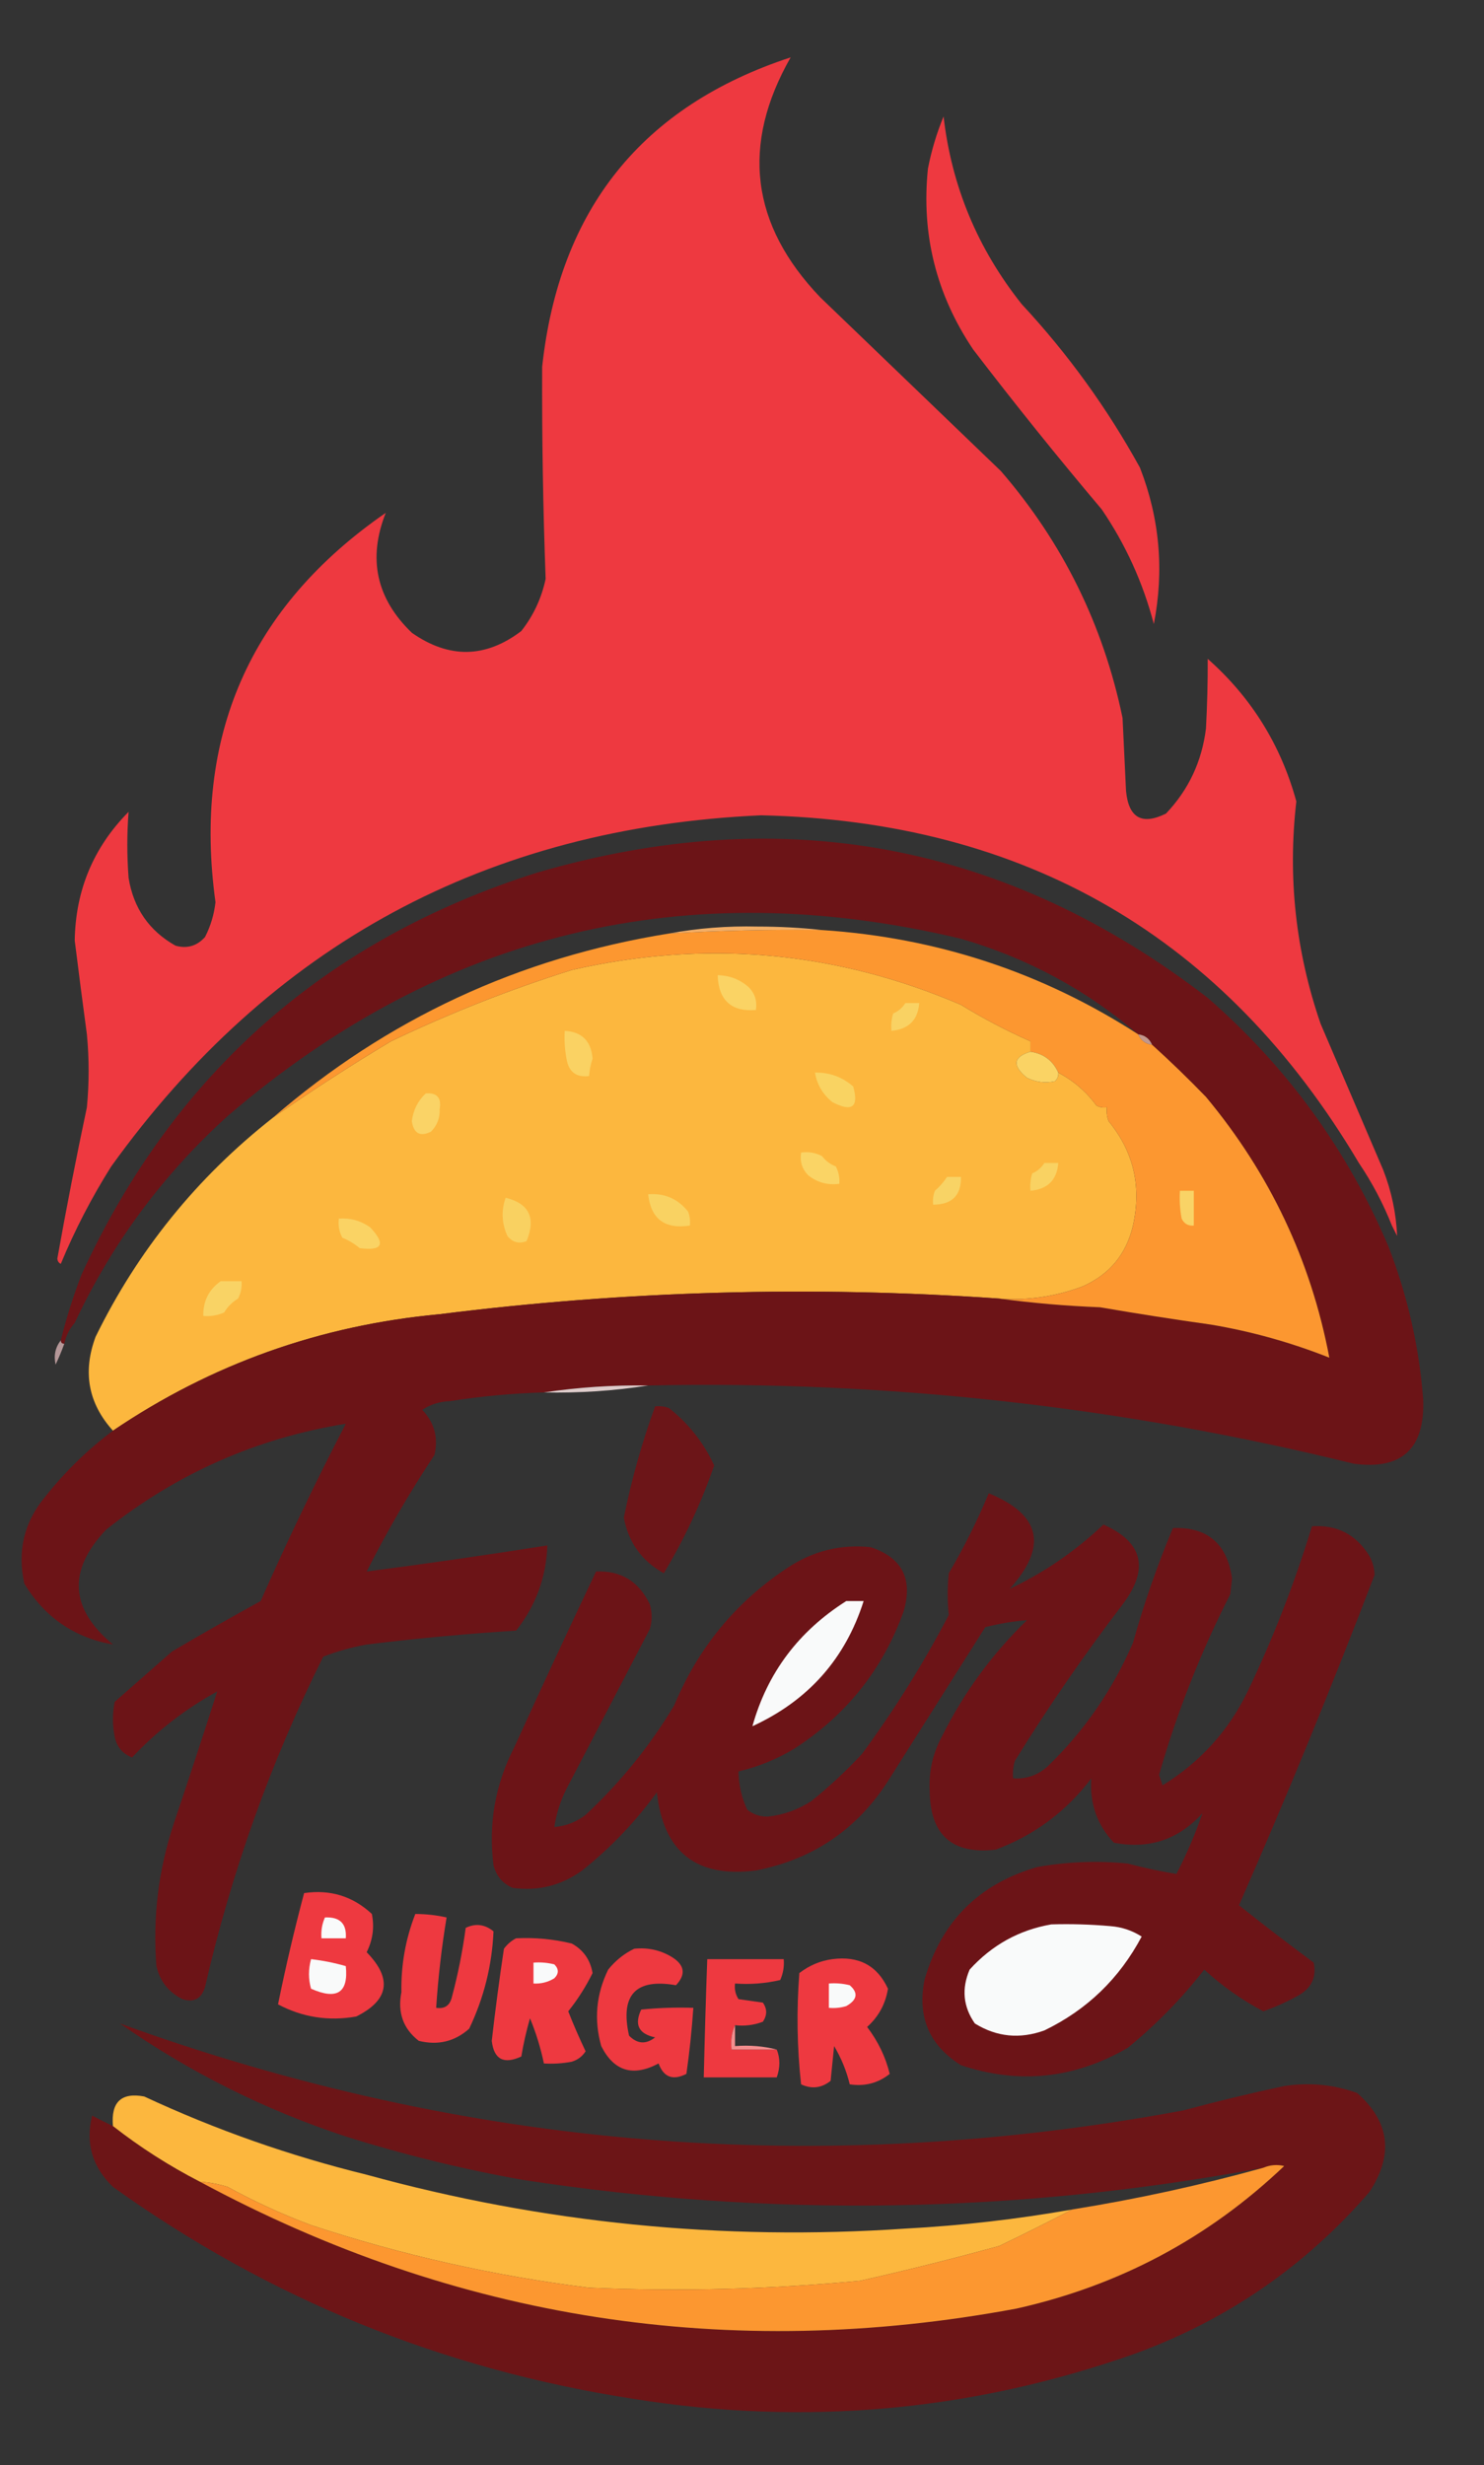 <svg width="427" height="709" viewBox="0 0 427 709" fill="none" xmlns="http://www.w3.org/2000/svg">
<rect x="0" y="0" width="427" height="709" fill="#333333" stroke="none"/>
<g clip-path="url(#clip0_99_7806)">
<g clip-path="url(#clip1_99_7806)">
<path fill-rule="evenodd" clip-rule="evenodd" d="M400.5 352.5C397.999 346.176 394.832 340.176 391 334.5C352.471 269.546 295.137 236.213 219 234.5C140.192 238.039 77.859 271.705 32 335.5C26.36 344.447 21.527 353.781 17.5 363.5C16.903 363.265 16.57 362.765 16.5 362C19.093 347.461 21.926 332.961 25 318.5C25.667 311.5 25.667 304.5 25 297.5C23.784 288.491 22.618 279.491 21.5 270.5C21.741 256.028 26.907 243.695 37 233.5C36.516 239.795 36.516 246.129 37 252.5C38.414 261.23 42.914 267.73 50.5 272C53.85 272.93 56.683 272.097 59 269.5C60.605 266.352 61.605 263.019 62 259.5C55.459 211.935 71.792 174.602 111 147.5C105.774 160.662 108.274 172.162 118.5 182C129.197 189.495 139.697 189.328 150 181.5C153.481 177.069 155.814 172.069 157 166.5C156.253 146.184 155.92 125.851 156 105.5C160.921 60.187 184.754 30.52 227.5 16.5C213.174 41.619 216.007 64.619 236 85.5C253.333 102.167 270.667 118.833 288 135.5C305.781 156.063 317.448 179.73 323 206.5C323.333 213.5 323.667 220.5 324 227.5C324.746 235.258 328.58 237.425 335.5 234C342.013 227.145 345.846 218.979 347 209.5C347.364 202.71 347.531 196.043 347.5 189.5C360.048 200.586 368.548 214.252 373 230.5C370.484 252.378 372.817 273.711 380 294.5C386 308.5 392 322.5 398 336.5C400.397 342.669 401.73 349.002 402 355.5C401.487 354.473 400.987 353.473 400.5 352.5Z" fill="#EE3940"/>
<path fill-rule="evenodd" clip-rule="evenodd" d="M271.5 33.5C273.809 53.574 281.309 71.574 294 87.5C307.269 101.769 318.603 117.435 328 134.5C333.678 149.073 335.012 164.073 332 179.5C328.89 167.616 323.89 156.616 317 146.5C304.287 131.456 291.954 116.122 280 100.5C269.384 84.703 265.051 67.37 267 48.5C268.003 43.327 269.503 38.327 271.5 33.5Z" fill="#EE3940"/>
<path fill-rule="evenodd" clip-rule="evenodd" d="M296.5 302.5C291.518 303.978 291.185 306.478 295.5 310C298.077 311.25 300.743 311.584 303.5 311C304.252 310.329 304.586 309.496 304.5 308.5C308.911 310.843 312.578 314.009 315.5 318C316.448 318.483 317.448 318.649 318.5 318.5C318.343 319.873 318.51 321.207 319 322.5C326.173 331.227 328.507 341.227 326 352.5C324.096 360.739 319.263 366.573 311.5 370C303.759 372.916 295.759 374.083 287.5 373.5C233.681 369.753 180.014 371.253 126.5 378C92.134 381.174 60.8 392.341 32.5 411.5C25.396 403.634 23.729 394.634 27.5 384.5C39.666 359.66 56.666 338.66 78.5 321.5C89.55 313.794 100.883 306.461 112.5 299.5C129.389 291.42 146.722 284.587 164.5 279C203.024 270.194 240.357 273.527 276.5 289C282.994 292.986 289.66 296.486 296.5 299.5C296.5 300.5 296.5 301.5 296.5 302.5Z" fill="#FCB73E"/>
<path fill-rule="evenodd" clip-rule="evenodd" d="M399.5 358.5C405 372.668 408.334 387.335 409.5 402.5C410.03 416.681 403.363 422.848 389.5 421C322.846 404.538 255.179 397.038 186.5 398.5C176.296 398.354 166.296 399.021 156.5 400.5C147.452 400.756 138.452 401.589 129.5 403C126.549 403.096 123.882 403.929 121.5 405.5C125.005 409.208 126.172 413.541 125 418.5C117.869 429.257 111.369 440.424 105.5 452C122.842 449.737 140.175 447.237 157.5 444.5C157.161 453.688 154.161 461.855 148.5 469C134.126 469.908 119.792 471.241 105.5 473C101.195 473.77 97.028 474.936 93 476.5C77.891 506.828 66.558 538.494 59 571.5C57.971 574.875 55.804 576.042 52.5 575C48.51 573.01 46.01 569.843 45 565.5C43.911 551.513 45.578 537.846 50 524.5C54.359 511.595 58.525 498.928 62.5 486.5C53.273 491.571 45.107 497.905 38 505.5C35.25 504.415 33.583 502.415 33 499.5C32.333 496.167 32.333 492.833 33 489.5C38.5 484.667 44 479.833 49.5 475C57.951 470.026 66.451 465.193 75 460.5C82.622 443.256 90.788 426.256 99.5 409.5C73.909 413.625 50.909 423.791 30.5 440C19.419 451.694 20.086 462.694 32.5 473C21.385 471.022 12.885 465.189 7 455.5C4.922 446.116 6.922 437.783 13 430.5C18.733 423.265 25.233 416.932 32.5 411.5C60.8 392.341 92.134 381.174 126.5 378C180.014 371.253 233.681 369.753 287.5 373.5C296.976 374.783 306.643 375.617 316.5 376C327.138 377.83 337.805 379.496 348.5 381C360.156 382.965 371.489 386.132 382.5 390.5C377.197 362.555 365.364 337.555 347 315.5C341.938 310.269 336.771 305.269 331.5 300.5C330.738 298.738 329.404 297.738 327.5 297.5C312.637 284.729 295.637 275.563 276.5 270C197.413 251.148 127.079 268.148 65.5 321C46.79 337.955 32.123 357.788 21.5 380.5C19.992 382.181 18.992 384.181 18.5 386.5C17.833 386.5 17.5 386.167 17.5 385.5C19.1 379.033 21.1 372.7 23.5 366.5C50.066 308.776 93.733 270.276 154.5 251C225.148 230.382 289.481 242.382 347.5 287C370.358 306.909 387.691 330.743 399.5 358.5Z" fill="#6C1417"/>
<path fill-rule="evenodd" clip-rule="evenodd" d="M236.5 267.5C269.544 269.669 299.877 279.669 327.5 297.5C328.262 299.262 329.596 300.262 331.5 300.5C336.771 305.269 341.938 310.269 347 315.5C365.364 337.555 377.197 362.555 382.5 390.5C371.489 386.132 360.156 382.965 348.5 381C337.805 379.496 327.138 377.83 316.5 376C306.643 375.617 296.976 374.783 287.5 373.5C295.759 374.083 303.759 372.916 311.5 370C319.263 366.573 324.096 360.739 326 352.5C328.507 341.227 326.173 331.227 319 322.5C318.51 321.207 318.343 319.873 318.5 318.5C317.448 318.649 316.448 318.483 315.5 318C312.578 314.009 308.911 310.843 304.5 308.5C302.955 305.056 300.289 303.056 296.5 302.5C296.5 301.5 296.5 300.5 296.5 299.5C289.66 296.486 282.994 292.986 276.5 289C240.357 273.527 203.024 270.194 164.5 279C146.722 284.587 129.389 291.42 112.5 299.5C100.883 306.461 89.55 313.794 78.5 321.5C111.325 293.092 149.325 275.426 192.5 268.5C207.149 267.649 221.816 267.315 236.5 267.5Z" fill="#FC9730"/>
<path fill-rule="evenodd" clip-rule="evenodd" d="M296.5 302.5C300.289 303.056 302.955 305.056 304.5 308.5C304.586 309.496 304.252 310.329 303.5 311C300.743 311.584 298.077 311.25 295.5 310C291.185 306.478 291.518 303.978 296.5 302.5Z" fill="#FAD364"/>
<path fill-rule="evenodd" clip-rule="evenodd" d="M162.5 296.5C167.431 296.764 170.098 299.431 170.5 304.5C169.954 306.135 169.62 307.801 169.5 309.5C165.776 309.95 163.609 308.283 163 304.5C162.503 301.854 162.336 299.187 162.5 296.5Z" fill="#FAD263"/>
<path fill-rule="evenodd" clip-rule="evenodd" d="M327.5 297.5C329.404 297.738 330.738 298.738 331.5 300.5C329.596 300.262 328.262 299.262 327.5 297.5Z" fill="#C3978C"/>
<path fill-rule="evenodd" clip-rule="evenodd" d="M260.5 288.5C261.833 288.5 263.167 288.5 264.5 288.5C264.121 293.372 261.454 296.038 256.5 296.5C256.34 294.801 256.506 293.134 257 291.5C258.518 290.837 259.685 289.837 260.5 288.5Z" fill="#F9D263"/>
<path fill-rule="evenodd" clip-rule="evenodd" d="M206.5 280.5C209.928 280.547 212.928 281.713 215.5 284C217.229 285.789 217.896 287.956 217.5 290.5C210.419 291.049 206.752 287.716 206.5 280.5Z" fill="#FAD364"/>
<path fill-rule="evenodd" clip-rule="evenodd" d="M236.5 267.5C221.816 267.315 207.149 267.649 192.5 268.5C200.775 266.958 209.275 266.291 218 266.5C224.343 266.5 230.509 266.834 236.5 267.5Z" fill="#F3AE66"/>
<path fill-rule="evenodd" clip-rule="evenodd" d="M234.5 308.5C238.673 308.419 242.339 309.752 245.5 312.5C247.176 318.445 245.176 319.945 239.5 317C236.726 314.746 235.059 311.913 234.5 308.5Z" fill="#F9D362"/>
<path fill-rule="evenodd" clip-rule="evenodd" d="M122.5 314.5C125.734 314.237 127.068 315.737 126.5 319C126.616 321.544 125.783 323.711 124 325.5C120.884 327.024 119.05 326.024 118.5 322.5C118.892 319.299 120.226 316.633 122.5 314.5Z" fill="#FAD366"/>
<path fill-rule="evenodd" clip-rule="evenodd" d="M230.5 331.5C232.604 331.201 234.604 331.534 236.5 332.5C237.518 333.852 238.851 334.852 240.5 335.5C241.309 337.071 241.643 338.738 241.5 340.5C238.107 340.938 235.107 340.105 232.5 338C230.771 336.211 230.104 334.044 230.5 331.5Z" fill="#FAD465"/>
<path fill-rule="evenodd" clip-rule="evenodd" d="M300.5 334.5C301.833 334.5 303.167 334.5 304.5 334.5C304.136 339.368 301.469 342.034 296.5 342.5C296.34 340.801 296.506 339.134 297 337.5C298.518 336.837 299.685 335.837 300.5 334.5Z" fill="#F9D262"/>
<path fill-rule="evenodd" clip-rule="evenodd" d="M272.5 338.5C273.833 338.5 275.167 338.5 276.5 338.5C276.618 343.8 273.951 346.466 268.5 346.5C268.343 345.127 268.51 343.793 269 342.5C270.376 341.295 271.542 339.962 272.5 338.5Z" fill="#F8D365"/>
<path fill-rule="evenodd" clip-rule="evenodd" d="M145.5 344.5C152.267 346.16 154.267 350.327 151.5 357C149.299 357.825 147.466 357.325 146 355.5C144.353 351.843 144.187 348.177 145.5 344.5Z" fill="#F9D161"/>
<path fill-rule="evenodd" clip-rule="evenodd" d="M186.5 343.5C191.221 343.129 195.055 344.796 198 348.5C198.49 349.793 198.657 351.127 198.5 352.5C191.281 353.599 187.281 350.599 186.5 343.5Z" fill="#F9D262"/>
<path fill-rule="evenodd" clip-rule="evenodd" d="M339.5 342.5C340.833 342.5 342.167 342.5 343.5 342.5C343.5 345.833 343.5 349.167 343.5 352.5C341.876 352.64 340.71 351.973 340 350.5C339.503 347.854 339.336 345.187 339.5 342.5Z" fill="#F9D366"/>
<path fill-rule="evenodd" clip-rule="evenodd" d="M97.5 350.5C100.794 350.259 103.794 351.092 106.5 353C111.074 357.853 110.074 359.853 103.5 359C101.999 357.748 100.332 356.748 98.5 356C97.594 354.301 97.261 352.467 97.5 350.5Z" fill="#FAD364"/>
<path fill-rule="evenodd" clip-rule="evenodd" d="M63.5 368.5C65.5 368.5 67.5 368.5 69.5 368.5C69.643 370.262 69.309 371.929 68.5 373.5C66.833 374.5 65.5 375.833 64.5 377.5C62.591 378.348 60.591 378.682 58.5 378.5C58.404 374.269 60.07 370.935 63.5 368.5Z" fill="#F9D365"/>
<path fill-rule="evenodd" clip-rule="evenodd" d="M17.5 385.5C17.5 386.167 17.833 386.5 18.5 386.5C17.772 388.512 16.938 390.512 16 392.5C15.412 389.861 15.912 387.527 17.5 385.5Z" fill="#B59798"/>
<path fill-rule="evenodd" clip-rule="evenodd" d="M186.5 398.5C176.709 400.046 166.709 400.712 156.5 400.5C166.296 399.021 176.296 398.354 186.5 398.5Z" fill="#DECCCB"/>
<path fill-rule="evenodd" clip-rule="evenodd" d="M188.5 404.5C189.873 404.343 191.207 404.51 192.5 405C198.149 409.464 202.482 414.964 205.5 421.5C201.715 432.399 196.882 442.732 191 452.5C184.666 448.994 180.832 443.661 179.5 436.5C181.717 425.529 184.717 414.862 188.5 404.5Z" fill="#6C1518"/>
<path fill-rule="evenodd" clip-rule="evenodd" d="M284.5 429.5C299.545 435.666 301.545 444.833 290.5 457C300.341 452.371 309.341 446.204 317.5 438.5C328.913 443.568 330.746 451.234 323 461.5C311.926 475.978 301.593 490.978 292 506.5C291.506 508.134 291.34 509.801 291.5 511.5C295.331 511.751 298.664 510.584 301.5 508C312.011 497.821 320.178 485.987 326 472.5C329.15 461.215 332.983 450.215 337.5 439.5C347.412 439.148 353.079 443.982 354.5 454C354.333 455.5 354.167 457 354 458.5C345.492 475.194 338.659 492.528 333.5 510.5C333.833 511.5 334.167 512.5 334.5 513.5C345.295 506.872 353.462 497.872 359 486.5C366.351 471.111 372.518 455.278 377.5 439C384.68 438.507 390.18 441.34 394 447.5C394.958 449.199 395.458 451.033 395.5 453C383.29 484.956 370.29 516.622 356.5 548C363.545 553.612 370.712 559.112 378 564.5C378.868 568.672 377.368 571.838 373.5 574C370.28 575.777 366.947 577.277 363.5 578.5C357.347 575.251 351.68 571.251 346.5 566.5C340.046 574.788 332.712 582.288 324.5 589C309.162 597.895 293.162 599.561 276.5 594C267.405 588.304 263.905 580.137 266 569.5C270.833 552.667 281.667 541.833 298.5 537C307.104 535.458 315.77 535.124 324.5 536C329.197 537.242 333.864 538.242 338.5 539C341.469 533.244 343.969 527.411 346 521.5C339.128 529.124 330.628 531.957 320.5 530C315.668 524.873 313.501 518.707 314 511.5C306.836 520.995 297.669 527.828 286.5 532C273.932 533.436 267.599 527.77 267.5 515C267.22 509.507 268.387 504.34 271 499.5C277.298 486.883 285.465 475.716 295.5 466C291.513 466.324 287.513 466.991 283.5 468C274.333 482.5 265.167 497 256 511.5C246.998 525.916 234.164 534.75 217.5 538C200.37 540.183 190.87 532.683 189 515.5C182.872 523.962 175.706 531.462 167.5 538C161.498 542.334 154.831 544.001 147.5 543C144.619 541.749 142.786 539.583 142 536.5C140.484 524.561 142.484 513.228 148 502.5C155.721 485.561 163.555 468.727 171.5 452C178.698 451.689 183.864 454.855 187 461.5C187.667 463.833 187.667 466.167 187 468.5C179.015 483.802 171.015 499.135 163 514.5C161.241 518.009 160.074 521.675 159.5 525.5C162.852 525.216 165.852 524.05 168.5 522C178.486 512.683 186.986 502.183 194 490.5C200.859 473.983 211.692 460.816 226.5 451C233.824 446.111 241.824 444.111 250.5 445C259.58 447.991 262.747 454.157 260 463.5C253.997 480.178 243.497 493.345 228.5 503C223.475 506.015 218.142 508.182 212.5 509.5C212.545 513.346 213.378 517.013 215 520.5C216.739 521.894 218.739 522.561 221 522.5C225.515 521.994 229.681 520.494 233.5 518C238.634 513.867 243.468 509.367 248 504.5C257.335 491.839 265.668 478.506 273 464.5C272.566 460.548 272.566 456.548 273 452.5C277.356 445.121 281.189 437.455 284.5 429.5Z" fill="#6C1417"/>
<path fill-rule="evenodd" clip-rule="evenodd" d="M243.5 460.5C245.167 460.5 246.833 460.5 248.5 460.5C243.209 477.133 232.542 489.133 216.5 496.5C220.768 481.195 229.768 469.195 243.5 460.5Z" fill="#F9FAFA"/>
<path fill-rule="evenodd" clip-rule="evenodd" d="M302.5 553.5C308.176 553.334 313.843 553.501 319.5 554C322.754 554.25 325.754 555.25 328.5 557C322.088 569.08 312.754 578.08 300.5 584C293.434 586.548 286.767 585.881 280.5 582C277.135 577.181 276.635 572.014 279 566.5C285.413 559.432 293.246 555.099 302.5 553.5Z" fill="#F9FAFA"/>
<path fill-rule="evenodd" clip-rule="evenodd" d="M87.5 544.5C95.012 543.394 101.512 545.394 107 550.5C107.762 554.332 107.262 557.998 105.5 561.5C112.945 569.119 111.945 575.285 102.5 580C94.538 581.4 87.038 580.234 80 576.5C82.165 565.837 84.665 555.17 87.5 544.5Z" fill="#EE3940"/>
<path fill-rule="evenodd" clip-rule="evenodd" d="M93.5 551.5C97.806 551.303 99.806 553.303 99.5 557.5C97.167 557.5 94.833 557.5 92.5 557.5C92.325 555.379 92.659 553.379 93.5 551.5Z" fill="#F9FAFA"/>
<path fill-rule="evenodd" clip-rule="evenodd" d="M89.5 563.5C92.879 563.888 96.212 564.555 99.5 565.5C100.304 573.145 96.97 575.312 89.5 572C88.709 569.25 88.709 566.417 89.5 563.5Z" fill="#F9FAFA"/>
<path fill-rule="evenodd" clip-rule="evenodd" d="M239.5 563.5C247.079 562.5 252.413 565.334 255.5 572C254.802 576.368 252.802 580.035 249.5 583C252.672 587.173 254.839 591.673 256 596.5C252.673 599.154 248.839 600.154 244.5 599.5C243.572 595.638 242.072 591.971 240 588.5C239.667 591.833 239.333 595.167 239 598.5C236.366 600.594 233.533 600.927 230.5 599.5C229.334 588.849 229.168 578.182 230 567.5C232.888 565.288 236.055 563.954 239.5 563.5Z" fill="#EE3940"/>
<path fill-rule="evenodd" clip-rule="evenodd" d="M148.5 557.5C153.913 557.229 159.246 557.729 164.5 559C167.839 560.831 169.839 563.665 170.5 567.5C168.561 571.434 166.228 575.101 163.5 578.5C165.026 582.387 166.693 586.22 168.5 590C167.556 591.477 166.223 592.477 164.5 593C161.854 593.497 159.187 593.664 156.5 593.5C155.574 589.053 154.24 584.72 152.5 580.5C151.453 584.112 150.62 587.779 150 591.5C144.944 593.826 142.11 592.326 141.5 587C142.504 578.145 143.67 569.311 145 560.5C145.985 559.186 147.152 558.186 148.5 557.5Z" fill="#EE3940"/>
<path fill-rule="evenodd" clip-rule="evenodd" d="M153.5 564.5C155.527 564.338 157.527 564.505 159.5 565C160.833 566.333 160.833 567.667 159.5 569C157.655 570.128 155.655 570.628 153.5 570.5C153.5 568.5 153.5 566.5 153.5 564.5Z" fill="#F9FAFA"/>
<path fill-rule="evenodd" clip-rule="evenodd" d="M238.5 570.5C240.527 570.338 242.527 570.505 244.5 571C247.017 573.194 246.684 575.194 243.5 577C241.866 577.494 240.199 577.66 238.5 577.5C238.5 575.167 238.5 572.833 238.5 570.5Z" fill="#F9FAFA"/>
<path fill-rule="evenodd" clip-rule="evenodd" d="M211.5 582.5C210.532 584.607 210.198 586.941 210.5 589.5C214.833 589.5 219.167 589.5 223.5 589.5C224.497 592.005 224.497 594.672 223.5 597.5C216.5 597.5 209.5 597.5 202.5 597.5C202.759 586.164 203.093 574.831 203.5 563.5C210.833 563.5 218.167 563.5 225.5 563.5C225.682 565.591 225.348 567.591 224.5 569.5C220.217 570.492 215.884 570.826 211.5 570.5C211.286 572.144 211.62 573.644 212.5 575C214.833 575.333 217.167 575.667 219.5 576C220.767 577.796 220.767 579.629 219.5 581.5C216.914 582.48 214.247 582.813 211.5 582.5Z" fill="#EE3940"/>
<path fill-rule="evenodd" clip-rule="evenodd" d="M119.5 550.5C122.545 550.508 125.545 550.841 128.5 551.5C127.068 560.124 126.068 568.79 125.5 577.5C127.911 577.863 129.411 576.863 130 574.5C131.763 567.926 133.096 561.259 134 554.5C136.833 553.13 139.5 553.464 142 555.5C141.576 565.283 139.242 574.616 135 583.5C130.865 587.191 126.031 588.358 120.5 587C116.013 583.516 114.346 578.849 115.5 573C115.36 565.202 116.694 557.702 119.5 550.5Z" fill="#EE3940"/>
<path fill-rule="evenodd" clip-rule="evenodd" d="M182.5 560.5C186.499 560.091 190.166 560.925 193.5 563C197.041 565.282 197.374 567.949 194.5 571C182.879 568.958 178.379 573.791 181 585.5C183.363 587.907 185.863 588.074 188.5 586C183.771 585.004 182.438 582.337 184.5 578C189.489 577.501 194.489 577.334 199.5 577.5C199.07 583.851 198.403 590.185 197.5 596.5C193.614 598.467 190.947 597.467 189.5 593.5C182.144 597.411 176.644 595.745 173 588.5C170.862 580.932 171.529 573.598 175 566.5C177.114 563.879 179.614 561.879 182.5 560.5Z" fill="#EE3940"/>
<path fill-rule="evenodd" clip-rule="evenodd" d="M211.5 582.5C211.5 584.5 211.5 586.5 211.5 588.5C215.702 588.183 219.702 588.517 223.5 589.5C219.167 589.5 214.833 589.5 210.5 589.5C210.198 586.941 210.532 584.607 211.5 582.5Z" fill="#F38E8E"/>
<path fill-rule="evenodd" clip-rule="evenodd" d="M32.5 611.5C40.274 617.588 48.608 622.922 57.5 627.5C131.306 667.261 209.64 679.428 292.5 664C322.051 657.394 347.718 643.727 369.5 623C367.455 622.51 365.455 622.677 363.5 623.5C292.678 636.713 221.678 637.88 150.5 627C133.208 623.927 116.208 619.76 99.5 614.5C76.187 606.843 54.52 596.01 34.5 582C134.015 618.099 236.015 626.432 340.5 607C350.102 604.413 359.769 602.079 369.5 600C376.715 598.887 383.715 599.554 390.5 602C399.905 610.291 401.072 619.791 394 630.5C375.596 651.798 353.096 667.298 326.5 677C279.657 693.52 231.657 697.853 182.5 690C127.483 681.561 77.483 661.228 32.5 629C26.547 623.276 24.547 616.443 26.5 608.5C28.534 609.559 30.534 610.559 32.5 611.5Z" fill="#6C1517"/>
<path fill-rule="evenodd" clip-rule="evenodd" d="M105.5 625.5C156.097 639.414 207.764 644.581 260.5 641C276.625 640.141 292.625 638.307 308.5 635.5C301.638 639.078 294.638 642.578 287.5 646C274.265 649.642 260.932 652.975 247.5 656C221.558 658.451 195.558 659.118 169.5 658C142.182 654.592 115.516 648.592 89.5 640C81.248 636.915 73.248 633.248 65.5 629C62.883 628.178 60.216 627.678 57.5 627.5C48.608 622.922 40.274 617.588 32.5 611.5C31.895 604.6 34.895 601.767 41.5 603C62.076 612.581 83.41 620.081 105.5 625.5Z" fill="#FCB73E"/>
<path fill-rule="evenodd" clip-rule="evenodd" d="M57.5 627.5C60.216 627.678 62.883 628.178 65.5 629C73.248 633.248 81.248 636.915 89.5 640C115.516 648.592 142.182 654.592 169.5 658C195.558 659.118 221.558 658.451 247.5 656C260.932 652.975 274.265 649.642 287.5 646C294.638 642.578 301.638 639.078 308.5 635.5C327.196 632.497 345.529 628.497 363.5 623.5C365.455 622.677 367.455 622.51 369.5 623C347.718 643.727 322.051 657.394 292.5 664C209.64 679.428 131.306 667.261 57.5 627.5Z" fill="#FC9730"/>
</g>
</g>
<defs>
<clipPath id="clip0_99_7806">
<rect width="427" height="709" fill="white"/>
</clipPath>
<clipPath id="clip1_99_7806">
<rect width="999" height="1080" fill="white" transform="translate(-291 -145)"/>
</clipPath>
</defs>
</svg>
